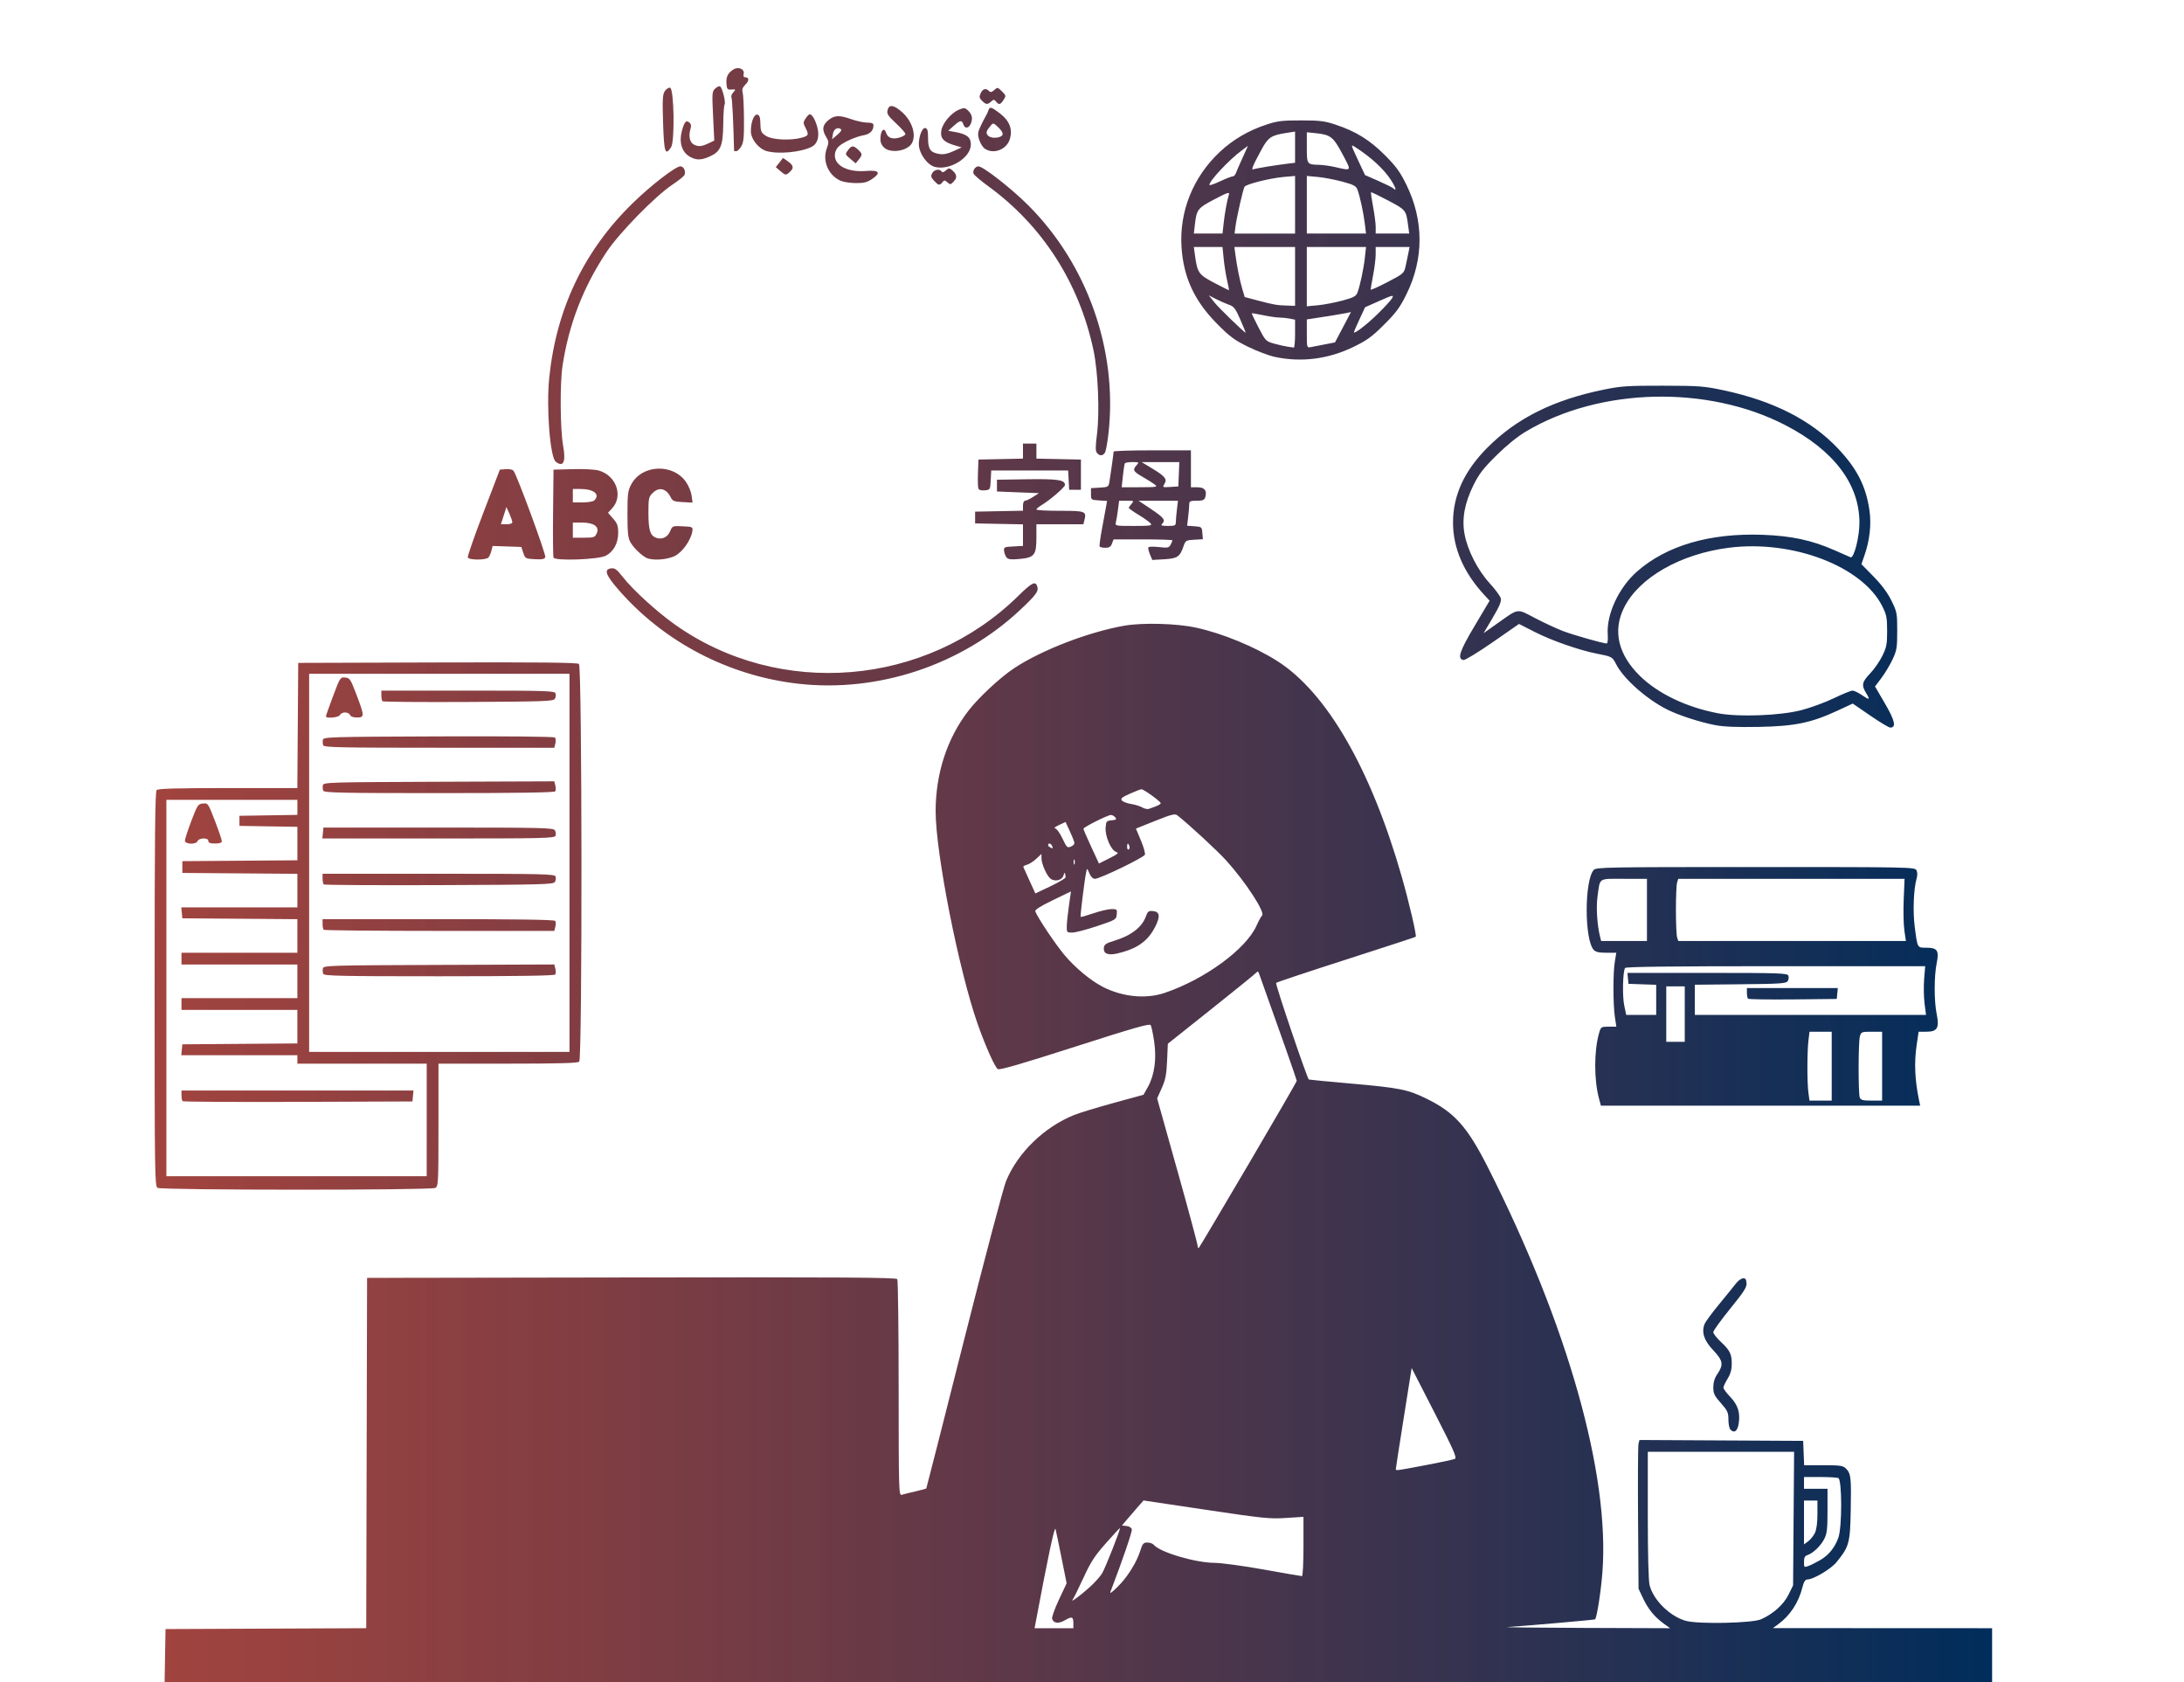 <?xml version="1.0" encoding="UTF-8" standalone="no"?>
<!-- Created with Inkscape (http://www.inkscape.org/) -->

<svg
   version="1.1"
   id="svg1"
   width="416"
   height="320.32"
   viewBox="0 0 416 320.32"
   sodipodi:docname="maintenance-pro.svg"
   inkscape:version="1.3.2 (091e20e, 2023-11-25)"
   xmlns:inkscape="http://www.inkscape.org/namespaces/inkscape"
   xmlns:sodipodi="http://sodipodi.sourceforge.net/DTD/sodipodi-0.dtd"
   xmlns:xlink="http://www.w3.org/1999/xlink"
   xmlns="http://www.w3.org/2000/svg"
   xmlns:svg="http://www.w3.org/2000/svg">
  <defs
     id="defs1">
    <linearGradient
       id="linearGradient18"
       inkscape:collect="always">
      <stop
         style="stop-color:#8a150f;stop-opacity:0.8;"
         offset="0"
         id="stop19" />
      <stop
         style="stop-color:#002d5b;stop-opacity:1;"
         offset="1"
         id="stop18" />
    </linearGradient>
    <linearGradient
       inkscape:collect="always"
       xlink:href="#linearGradient18"
       id="linearGradient19"
       x1="29.451"
       y1="166.648"
       x2="379.531"
       y2="166.648"
       gradientUnits="userSpaceOnUse"
       gradientTransform="matrix(1,0,0,1,0.007,0)" />
  </defs>
  <sodipodi:namedview
     id="namedview1"
     pagecolor="#505050"
     bordercolor="#eeeeee"
     borderopacity="1"
     inkscape:showpageshadow="0"
     inkscape:pageopacity="0"
     inkscape:pagecheckerboard="0"
     inkscape:deskcolor="#505050"
     inkscape:zoom="0.73676322"
     inkscape:cx="218.52339"
     inkscape:cy="225.30984"
     inkscape:window-width="1472"
     inkscape:window-height="685"
     inkscape:window-x="0"
     inkscape:window-y="243"
     inkscape:window-maximized="0"
     inkscape:current-layer="g1" />
  <g
     inkscape:groupmode="layer"
     inkscape:label="Image"
     id="g1">
    <path
       style="fill:url(#linearGradient19);fill-opacity:1;stroke:none;stroke-width:1;stroke-opacity:1"
       d="m 31.442,315.28 0.088,-5.04 19.114,-0.083 19.114,-0.083 0.081,-33.357 0.081,-33.357 50.369,-0.081 c 40.084,-0.065 50.421,8.8e-4 50.624,0.32 0.14,0.221 0.257,9.591 0.259,20.823 0.005,19.3 0.036,20.412 0.565,20.25 0.308,-0.095 1.474,-0.383 2.592,-0.641 1.118,-0.258 2.067,-0.514 2.109,-0.57 0.042,-0.055 3.278,-12.773 7.19,-28.261 3.913,-15.488 7.519,-29.127 8.014,-30.31 2.268,-5.418 7.223,-10.222 12.943,-12.547 0.973,-0.395 4.346,-1.424 7.496,-2.286 l 5.728,-1.567 0.832,-1.481 c 1.259,-2.24 1.691,-5.362 1.199,-8.668 -0.221,-1.487 -0.52,-2.893 -0.663,-3.126 -0.204,-0.331 -3.354,0.571 -14.444,4.134 -10.146,3.26 -14.322,4.47 -14.671,4.253 -0.551,-0.342 -2.339,-4.337 -3.82,-8.536 -3.59,-10.174 -8.021,-32.562 -8.024,-40.545 -0.003,-7.186 2.175,-13.885 6.222,-19.139 1.955,-2.539 6.028,-6.335 8.703,-8.111 5.204,-3.456 14.185,-6.921 21.041,-8.118 3.473,-0.606 9.9,-0.431 13.622,0.372 4.999,1.078 11.237,3.646 15.542,6.398 9.398,6.007 17.775,20.527 23.629,40.956 1.405,4.902 2.899,11.307 2.687,11.519 -0.065,0.065 -6.018,2.013 -13.23,4.33 -7.212,2.317 -13.225,4.319 -13.364,4.45 -0.201,0.189 5.885,18.153 6.236,18.407 0.052,0.038 3.738,0.39 8.192,0.784 9.15,0.808 10.693,1.121 14.298,2.899 5.287,2.607 7.722,5.35 11.658,13.131 15.16,29.969 23.186,58.359 21.77,77.01 -0.277,3.65 -1.054,8.635 -1.399,8.98 -0.093,0.093 -12.406,1.176 -16.673,1.466 -0.88,0.06 5.728,0.135 14.685,0.166 l 16.284,0.058 -1.259,-0.912 c -1.718,-1.245 -2.942,-2.755 -3.927,-4.848 l -0.829,-1.76 -0.094,-13.44 c -0.052,-7.392 -0.013,-13.765 0.087,-14.163 l 0.181,-0.723 15.59,0.083 15.59,0.083 0.094,2.32 0.094,2.32 h 3.665 c 3.223,0 3.741,0.076 4.297,0.632 0.946,0.946 1.03,1.675 0.913,7.895 -0.119,6.322 -0.291,6.951 -2.705,9.929 -1.065,1.314 -4.421,3.304 -5.572,3.304 -0.388,0 -0.661,0.437 -0.923,1.479 -0.744,2.954 -2.347,5.388 -4.662,7.079 l -0.96,0.701 20.875,0.01 20.875,0.01 v 5.12 5.12 H 205.402 31.354 Z m 173.009,-6.107 c 0,-1.296 -0.249,-1.394 -1.584,-0.625 -1.242,0.715 -2.13,0.629 -2.462,-0.238 -0.107,-0.28 0.464,-1.902 1.285,-3.647 l 1.478,-3.143 -0.954,-4.76 c -0.524,-2.618 -1.046,-5.12 -1.158,-5.56 -0.176,-0.687 -1.398,5.053 -3.776,17.733 l -0.215,1.147 h 3.694 3.694 z m 130.983,-0.792 c 2.307,-1.018 4.319,-2.822 5.24,-4.698 l 0.866,-1.764 0.097,-12.72 0.097,-12.72 h -13.934 -13.934 v 12.018 c 0,7.526 0.129,12.53 0.345,13.387 0.714,2.837 3.878,5.947 6.909,6.791 2.359,0.657 12.636,0.445 14.314,-0.295 z m -127.851,-6.142 c 0.898,-0.807 1.946,-1.975 2.329,-2.595 0.619,-1.002 3.572,-8.492 3.404,-8.634 -0.037,-0.031 -1.233,1.26 -2.659,2.868 -2.142,2.416 -2.887,3.564 -4.287,6.603 -0.932,2.023 -1.853,3.889 -2.047,4.146 -0.524,0.695 1.394,-0.71 3.259,-2.388 z m 5.973,-0.758 c 1.521,-1.687 3.019,-4.201 3.599,-6.04 0.467,-1.482 0.632,-1.682 1.392,-1.682 0.474,0 1.026,0.197 1.226,0.438 1.173,1.414 7.876,3.405 11.546,3.43 1.325,0.009 5.546,0.581 9.399,1.274 3.846,0.692 7.122,1.258 7.278,1.258 0.157,0 0.285,-2.541 0.285,-5.647 v -5.647 l -3.351,0.217 c -3.059,0.198 -4.385,0.062 -15.232,-1.558 l -11.881,-1.775 -1.2,1.365 c -0.66,0.751 -1.584,1.823 -2.054,2.383 l -0.855,1.018 0.887,0.102 c 0.532,0.061 0.929,0.323 0.991,0.654 0.082,0.434 -1.798,5.928 -3.973,11.608 -0.226,0.59 -0.198,0.603 0.362,0.16 0.334,-0.264 1.045,-0.965 1.58,-1.558 z m 133.172,-4.388 c 1.608,-0.939 2.78,-2.394 3.444,-4.275 0.718,-2.036 0.702,-11.066 -0.02,-11.344 -0.278,-0.107 -1.862,-0.194 -3.519,-0.194 H 343.619 v 1.12 1.12 h 2.239 2.239 v 4.173 c 0,3.51 -0.099,4.368 -0.626,5.4 -0.668,1.309 -2.158,2.733 -3.212,3.067 -0.477,0.151 -0.642,0.484 -0.642,1.294 0,1.057 0.027,1.08 0.88,0.759 0.484,-0.182 1.487,-0.686 2.229,-1.119 z m -1.04,-5.141 c 0.317,-0.652 0.49,-1.923 0.49,-3.6 v -2.592 h -1.28 -1.28 v 4.175 4.175 l 0.789,-0.575 c 0.434,-0.316 1.01,-1.029 1.28,-1.583 z m -74.188,-12.919 c 2.802,-0.532 5.329,-1.072 5.615,-1.2 0.438,-0.196 -0.175,-1.591 -3.853,-8.769 l -4.374,-8.536 -1.51,9.496 c -0.831,5.223 -1.508,9.604 -1.506,9.736 0.007,0.34 -2.5e-4,0.341 5.628,-0.727 z m -33.672,-57.343 c 5.045,-8.575 9.173,-15.714 9.173,-15.866 0,-0.21 -3.561,-10.333 -7.224,-20.535 -0.104,-0.29 -0.255,-0.346 -0.392,-0.146 -0.123,0.179 -3.983,3.317 -8.58,6.974 l -8.357,6.649 -0.146,3.257 c -0.119,2.658 -0.307,3.616 -1.021,5.205 l -0.875,1.948 3.859,13.753 c 2.123,7.564 3.859,14.024 3.859,14.356 0,0.351 0.111,0.476 0.265,0.3 0.146,-0.167 4.393,-7.32 9.438,-15.895 z m -16.012,-32.598 c 7.613,-2.559 15.479,-8.299 17.503,-12.771 0.438,-0.968 0.918,-1.848 1.067,-1.956 0.711,-0.514 -3.125,-6.415 -6.822,-10.495 -1.721,-1.899 -7.279,-7.029 -9.325,-8.607 -0.442,-0.341 -1.12,-0.17 -4.2,1.063 l -3.673,1.47 0.945,2.25 c 0.52,1.237 0.864,2.461 0.765,2.72 -0.211,0.549 -8.583,4.595 -9.508,4.595 -0.405,0 -0.783,-0.369 -1.065,-1.04 -0.434,-1.031 -0.439,-1.033 -0.611,-0.24 -0.3,1.388 -1.171,8.416 -1.057,8.53 0.06,0.06 1.166,-0.251 2.459,-0.69 1.292,-0.44 2.837,-0.799 3.434,-0.799 1.025,0 1.079,0.055 0.984,1.014 -0.098,0.99 -0.185,1.042 -3.769,2.24 -2.018,0.675 -4.141,1.226 -4.719,1.226 -1.004,0 -1.049,-0.053 -1.029,-1.2 0.012,-0.66 0.196,-2.424 0.41,-3.92 l 0.389,-2.72 -3.482,1.685 c -2.426,1.174 -3.43,1.818 -3.312,2.126 0.484,1.262 3.936,6.4 5.66,8.424 2.024,2.376 4.907,4.756 7.184,5.929 3.745,1.93 8.195,2.371 11.776,1.167 z m -11.236,-7.612 c -0.235,-0.149 -0.379,-0.607 -0.32,-1.017 0.086,-0.597 0.459,-0.851 1.868,-1.27 3.269,-0.974 5.382,-2.583 6.138,-4.673 0.351,-0.971 0.52,-1.096 1.371,-1.013 1.29,0.126 1.402,1.023 0.379,3.029 -1.235,2.422 -3.039,3.847 -5.97,4.718 -1.914,0.569 -2.832,0.629 -3.464,0.228 z m -7.602,-14.424 c -0.092,-0.957 -0.213,-1.056 -0.412,-0.335 -0.257,0.933 -1.682,1.264 -2.505,0.583 -0.7,-0.579 -1.674,-2.798 -1.683,-3.832 l -0.007,-0.848 -0.997,0.932 c -0.548,0.512 -1.347,1.019 -1.774,1.127 -0.427,0.107 -0.734,0.296 -0.682,0.419 0.052,0.123 0.589,1.309 1.193,2.635 l 1.1,2.41 2.9,-1.378 c 1.595,-0.758 2.885,-1.529 2.868,-1.713 z m 1.684,-3.295 c -0.089,-0.22 -0.161,-0.04 -0.161,0.4 0,0.44 0.073,0.62 0.161,0.4 0.089,-0.22 0.089,-0.58 0,-0.8 z m 7.888,-1.545 c -0.959,-0.355 -2.075,-2.986 -1.956,-4.609 0.088,-1.2 0.166,-1.293 1.156,-1.388 0.879,-0.084 0.996,-0.18 0.681,-0.56 -0.209,-0.252 -0.576,-0.458 -0.816,-0.458 -0.606,0 -5.245,2.325 -5.245,2.628 0,0.136 0.665,1.682 1.479,3.435 l 1.479,3.187 1.959,-0.989 c 1.73,-0.874 1.878,-1.019 1.264,-1.246 z m 2.57,-1.105 c -0.254,-0.661 -0.432,-0.584 -0.432,0.189 0,0.362 0.138,0.574 0.306,0.47 0.168,-0.104 0.225,-0.401 0.126,-0.659 z m -14.713,0.01 c -0.201,-0.523 -0.756,-0.66 -0.756,-0.187 0,0.243 0.224,0.408 0.87,0.641 0.038,0.014 -0.013,-0.191 -0.114,-0.455 z m 4.171,-0.9 c -0.111,-0.348 -0.519,-1.32 -0.907,-2.158 l -0.706,-1.525 -1.257,0.586 c -0.691,0.322 -1.031,0.597 -0.756,0.612 0.284,0.015 0.893,0.846 1.405,1.918 0.852,1.782 0.948,1.872 1.663,1.547 0.56,-0.255 0.706,-0.512 0.558,-0.979 z m 15.628,-6.684 c 0.484,-0.175 0.88,-0.435 0.88,-0.577 0,-0.328 -3.239,-2.669 -3.674,-2.655 -0.179,0.006 -1.17,0.389 -2.204,0.853 -1.529,0.686 -1.81,0.926 -1.509,1.289 0.203,0.245 0.977,0.54 1.719,0.656 0.742,0.116 1.709,0.415 2.149,0.664 0.44,0.25 1.016,0.372 1.28,0.272 0.264,-0.1 0.876,-0.326 1.36,-0.501 z m 109.408,118.729 c -0.216,-0.216 -0.393,-1.08 -0.393,-1.919 0,-1.354 -0.161,-1.707 -1.44,-3.147 -1.235,-1.391 -1.44,-1.818 -1.44,-3.006 0,-0.949 0.251,-1.755 0.8,-2.564 1.188,-1.751 1.045,-2.529 -0.828,-4.51 -1.74,-1.841 -2.248,-3.381 -1.636,-4.961 0.171,-0.44 1.443,-2.17 2.827,-3.844 1.384,-1.674 2.804,-3.428 3.156,-3.898 0.352,-0.469 0.928,-0.899 1.28,-0.956 0.505,-0.081 0.659,0.1 0.732,0.858 0.077,0.803 -0.434,1.609 -3.119,4.918 -1.766,2.177 -3.211,4.183 -3.211,4.458 0,0.275 0.626,1.086 1.39,1.802 1.787,1.674 2.129,2.357 2.127,4.241 -10e-4,1.076 -0.24,1.927 -0.79,2.821 -0.434,0.704 -0.793,1.466 -0.798,1.692 -0.005,0.227 0.569,1.015 1.277,1.752 1.473,1.533 1.945,2.979 1.644,5.032 -0.219,1.492 -0.835,1.972 -1.577,1.23 z M 30.011,226.214 c -0.528,-0.308 -0.56,-2.45 -0.56,-37.846 0,-28.756 0.09,-37.61 0.384,-37.904 0.286,-0.286 3.746,-0.384 13.593,-0.384 h 13.209 l 0.084,-11.92 0.084,-11.92 26.519,-0.082 c 19.327,-0.06 26.637,0.016 26.954,0.279 0.603,0.501 0.654,75.136 0.051,75.739 -0.286,0.286 -3.747,0.384 -13.597,0.384 H 83.518 v 11.669 c 0,11.209 -0.024,11.682 -0.619,12 -0.849,0.455 -52.108,0.441 -52.889,-0.014 z M 81.279,213.28 V 202.56 H 68.962 56.645 v -0.8 -0.8 H 45.587 34.529 l 0.1,-1.04 0.1,-1.04 10.957,-0.084 10.957,-0.084 V 195.516 192.32 H 45.607 34.57 v -1.12 -1.12 h 11.037 11.037 v -3.2 -3.2 H 45.607 34.57 v -1.12 -1.12 h 11.037 11.037 v -3.196 -3.196 l -10.957,-0.084 -10.957,-0.084 -0.1,-1.04 -0.1,-1.04 h 11.058 11.058 v -3.196 -3.196 l -10.957,-0.084 -10.957,-0.084 v -1.12 -1.12 l 10.957,-0.084 10.957,-0.084 v -3.188 -3.188 l -5.519,-0.088 -5.519,-0.088 v -0.96 -0.96 l 5.519,-0.088 5.519,-0.088 v -1.432 -1.432 H 44.167 31.69 v 35.84 35.84 h 24.794 24.794 z M 34.785,209.709 c -0.119,-0.119 -0.215,-0.624 -0.215,-1.122 V 207.68 h 22.095 22.095 l -0.1,1.04 -0.1,1.04 -21.779,0.082 c -11.979,0.045 -21.876,-0.015 -21.995,-0.133 z M 35.225,160.08 c 0.008,-0.308 0.561,-2 1.229,-3.76 1.147,-3.024 1.267,-3.205 2.193,-3.298 0.969,-0.097 0.995,-0.059 2.29,3.295 0.721,1.866 1.31,3.602 1.31,3.858 0,0.329 -0.374,0.465 -1.28,0.465 -0.924,0 -1.28,-0.133 -1.28,-0.48 0,-0.316 -0.316,-0.48 -0.926,-0.48 -0.528,0 -1.005,0.206 -1.11,0.48 -0.279,0.726 -2.449,0.655 -2.428,-0.08 z m 73.248,4.24 v -36 H 83.678 58.884 v 36 36 h 24.794 24.794 z m -46.906,21.139 c -0.097,-0.254 -0.127,-0.722 -0.066,-1.04 0.106,-0.551 1.178,-0.583 22.095,-0.661 l 21.984,-0.082 0.197,0.784 c 0.108,0.431 0.103,0.936 -0.012,1.122 -0.144,0.232 -7.071,0.338 -22.115,0.338 -18.782,0 -21.931,-0.066 -22.083,-0.461 z m 0.09,-8.392 c -0.117,-0.117 -0.213,-0.621 -0.213,-1.12 V 175.04 h 22.056 c 15.15,0 22.122,0.106 22.265,0.338 0.115,0.186 0.121,0.69 0.013,1.12 L 105.581,177.28 H 83.726 c -12.021,0 -21.952,-0.096 -22.069,-0.213 z m 0.002,-8.638 c -0.119,-0.119 -0.215,-0.624 -0.215,-1.122 V 166.4 h 22.085 c 20.151,0 22.103,0.046 22.286,0.523 0.11,0.288 0.054,0.756 -0.125,1.04 -0.294,0.466 -2.463,0.525 -22.07,0.599 -11.96,0.045 -21.842,-0.015 -21.96,-0.133 z M 61.503,158.64 61.603,157.6 h 21.88 c 19.788,0 21.911,0.049 22.206,0.517 0.179,0.284 0.235,0.752 0.125,1.04 -0.183,0.478 -2.136,0.523 -22.306,0.523 H 61.403 Z m 0.063,-8.061 c -0.097,-0.254 -0.127,-0.722 -0.066,-1.04 0.106,-0.551 1.178,-0.583 22.095,-0.661 l 21.984,-0.082 0.197,0.784 c 0.108,0.431 0.103,0.936 -0.012,1.122 -0.144,0.232 -7.071,0.338 -22.115,0.338 -18.782,0 -21.931,-0.066 -22.083,-0.461 z m 0,-8.64 c -0.097,-0.254 -0.127,-0.722 -0.066,-1.04 0.106,-0.551 1.175,-0.583 22.004,-0.661 13.252,-0.05 22.01,0.036 22.191,0.217 0.164,0.164 0.206,0.669 0.092,1.122 L 105.581,142.4 H 83.662 c -18.794,0 -21.944,-0.066 -22.096,-0.461 z m 0.517,-5.522 c 0,-0.123 0.612,-1.855 1.36,-3.849 1.336,-3.563 1.376,-3.625 2.306,-3.537 0.886,0.083 1.025,0.295 2.159,3.289 1.535,4.052 1.54,4.32 0.084,4.32 -0.709,0 -1.198,-0.179 -1.314,-0.48 -0.101,-0.264 -0.533,-0.48 -0.96,-0.48 -0.427,0 -0.859,0.216 -0.96,0.48 -0.185,0.482 -2.675,0.722 -2.675,0.257 z m 10.774,-2.868 c -0.119,-0.119 -0.216,-0.624 -0.216,-1.123 V 131.52 h 16.486 c 14.968,0 16.505,0.048 16.687,0.523 0.11,0.288 0.054,0.756 -0.125,1.04 -0.292,0.462 -2.017,0.525 -16.471,0.599 -8.88,0.046 -16.243,-0.014 -16.361,-0.133 z m 231.728,75.72 c -0.982,-3.646 -0.978,-9.12 0.008,-12.549 0.334,-1.162 0.391,-1.2 1.814,-1.2 h 1.469 l -0.278,-1.84 c -0.361,-2.389 -0.366,-8.414 -0.008,-10.56 l 0.28,-1.68 h -1.911 c -1.418,0 -2.039,-0.145 -2.407,-0.56 -1.77,-1.997 -1.764,-13.17 0.007,-15.2 0.459,-0.526 2.333,-0.56 30.821,-0.56 29.315,0 30.343,0.02 30.653,0.599 0.204,0.382 0.214,0.972 0.026,1.627 -0.56,1.954 -0.724,6.258 -0.349,9.148 0.532,4.098 0.472,3.985 2.149,3.985 2.175,0 2.528,0.517 2.03,2.976 -0.502,2.479 -0.5,7.231 0.005,9.664 0.543,2.617 0.115,3.361 -1.935,3.361 h -1.506 l -0.359,2.413 c -0.519,3.488 -0.377,6.75 0.468,10.787 l 0.184,0.88 h -30.405 -30.406 z m 44.313,-6.229 v -6.56 l -2.115,1e-4 -2.115,9e-5 -0.202,1.68 c -0.262,2.181 -0.264,8.055 -0.004,9.955 l 0.203,1.485 2.116,-1.3e-4 2.116,-1.4e-4 z m 9.598,2.3e-4 v -6.56 h -1.993 c -1.902,0 -2.005,0.041 -2.239,0.88 -0.311,1.112 -0.325,10.929 -0.016,11.68 0.185,0.45 0.626,0.56 2.239,0.56 h 2.01 z m -37.591,-9.92 v -5.28 h -1.76 -1.76 v 5.28 5.28 h 1.76 1.76 z m -5.439,-2.707 v -2.867 l -2.639,-0.093 -2.639,-0.093 -0.1,-1.04 -0.1,-1.04 h 15.227 c 13.802,0 15.246,0.049 15.428,0.523 0.11,0.288 0.054,0.756 -0.125,1.04 -0.284,0.451 -1.425,0.527 -9.009,0.602 l -8.683,0.085 v 2.875 2.875 h 22.018 22.018 l -0.279,-2.16 c -0.153,-1.188 -0.19,-3.276 -0.081,-4.64 l 0.198,-2.48 h -28.477 c -19.793,0 -28.541,0.104 -28.687,0.341 -0.43,0.695 -0.536,5.308 -0.164,7.099 l 0.382,1.84 h 2.857 2.857 z m 17.495,-0.221 c -0.12,-0.12 -0.218,-0.627 -0.218,-1.125 V 188.16 h 8.658 8.658 l -0.1,1.04 -0.1,1.04 -8.34,0.085 c -4.587,0.047 -8.438,-0.013 -8.558,-0.133 z M 313.706,173.28 v -5.92 h -4.377 c -4.988,0 -4.526,-0.306 -5.038,3.341 -0.29,2.068 -0.077,5.454 0.482,7.685 l 0.204,0.814 h 4.364 4.364 z m 49.03,3.92 c -0.161,-1.1 -0.218,-3.764 -0.127,-5.92 l 0.166,-3.92 h -21.554 -21.554 l -0.222,0.698 c -0.122,0.384 -0.222,2.734 -0.222,5.222 0,2.488 0.1,4.838 0.222,5.222 l 0.222,0.698 h 21.681 21.681 z m -36.016,-39.104 c -2.853,-0.54 -7.015,-1.891 -9.175,-2.979 -3.935,-1.982 -8.299,-5.858 -9.708,-8.62 -0.724,-1.42 -0.787,-1.454 -3.729,-2.027 -3.29,-0.641 -8.559,-2.481 -11.732,-4.097 l -3.043,-1.55 -5.021,3.489 c -2.762,1.919 -5.268,3.442 -5.569,3.385 -1.212,-0.23 -0.743,-1.656 2.138,-6.499 l 2.856,-4.8 -1.036,-1.12 c -3.918,-4.235 -5.936,-8.914 -5.936,-13.76 0,-5.174 2.142,-9.845 6.539,-14.261 5.619,-5.643 12.624,-9.123 22.323,-11.089 3.159,-0.64 4.524,-0.728 11.119,-0.716 6.911,0.013 7.844,0.083 11.55,0.872 9.485,2.02 16.679,5.679 21.79,11.082 3.654,3.863 5.35,7.212 6.01,11.864 0.367,2.587 0.036,5.604 -0.917,8.369 l -0.621,1.801 2.311,2.359 c 1.547,1.58 2.674,3.097 3.409,4.592 1.049,2.134 1.098,2.39 1.098,5.76 0,3.192 -0.085,3.708 -0.894,5.437 -0.492,1.05 -1.443,2.637 -2.115,3.527 l -1.221,1.617 1.901,3.258 c 1.902,3.26 2.188,4.568 0.999,4.568 -0.267,0 -1.984,-1.029 -3.815,-2.287 l -3.329,-2.287 -2.914,1.354 c -4.989,2.318 -8.125,2.964 -15.007,3.091 -4.121,0.076 -6.63,-0.025 -8.261,-0.334 z m 16.419,-2.86 c 1.76,-0.459 4.544,-1.483 6.187,-2.275 1.643,-0.793 3.23,-1.441 3.525,-1.441 0.295,0 1.067,0.36 1.714,0.8 1.556,1.058 1.713,1.01 0.917,-0.278 -0.956,-1.547 -0.84,-2.146 0.731,-3.786 0.768,-0.802 1.812,-2.304 2.319,-3.337 0.81,-1.649 0.922,-2.231 0.921,-4.759 -0.002,-2.552 -0.109,-3.093 -0.945,-4.748 -3.832,-7.585 -17.066,-12.627 -29.151,-11.105 -9.272,1.167 -17.204,5.705 -20.038,11.461 -2.154,4.376 -1.099,8.882 3.03,12.938 3.462,3.401 8.88,5.992 14.921,7.136 3.939,0.746 11.842,0.444 15.868,-0.606 z m -36.904,-14.491 c -0.237,-3.819 2.124,-8.86 5.575,-11.901 5.614,-4.947 13.894,-7.366 23.942,-6.996 5.521,0.203 9.343,1.027 13.726,2.958 1.441,0.635 2.79,1.228 2.998,1.319 0.645,0.282 1.701,-3.802 1.701,-6.582 0,-7.371 -4.901,-13.819 -14.128,-18.586 -14.802,-7.648 -35.271,-7.16 -49.323,1.175 -1.673,0.992 -3.709,2.635 -5.683,4.586 -2.497,2.468 -3.319,3.531 -4.368,5.647 -1.705,3.442 -2.249,6.397 -1.717,9.324 0.562,3.093 2.493,6.875 4.787,9.38 1.061,1.158 2.015,2.452 2.12,2.877 0.143,0.574 -0.252,1.521 -1.542,3.702 l -1.734,2.93 2.601,-1.842 c 4.182,-2.962 3.651,-2.887 7.234,-1.013 1.713,0.896 4.107,2.006 5.32,2.466 1.983,0.752 7.476,2.313 8.284,2.354 0.19,0.01 0.274,-0.72 0.207,-1.799 z m -154.252,9.455 c -13.192,-1.516 -25.452,-7.911 -34.07,-17.77 -2.596,-2.97 -2.96,-4.029 -1.442,-4.202 0.639,-0.073 1.074,0.261 2.162,1.659 1.875,2.409 6.382,6.529 9.835,8.99 19.932,14.205 47.924,11.892 65.507,-5.412 2.555,-2.514 3.255,-2.865 3.593,-1.798 0.294,0.927 -0.166,1.569 -3.122,4.363 -11.219,10.602 -27.177,15.927 -42.463,14.17 z M 89.106,106.16 c -0.083,-0.22 1.257,-4.072 2.977,-8.56 l 3.127,-8.16 1.14,-0.096 c 0.661,-0.056 1.277,0.079 1.467,0.32 0.664,0.844 6.231,15.972 6.051,16.442 -0.143,0.373 -0.61,0.464 -2.003,0.39 -1.761,-0.093 -1.828,-0.13 -2.191,-1.216 l -0.375,-1.12 -2.734,-0.092 -2.734,-0.092 -0.223,0.89 c -0.123,0.49 -0.373,1.071 -0.557,1.292 -0.445,0.536 -3.743,0.538 -3.945,0.002 z m 8.48,-6.72 c -0.005,-0.22 -0.259,-0.958 -0.566,-1.641 l -0.557,-1.241 -0.525,1.641 -0.525,1.641 h 1.09 c 0.663,0 1.087,-0.157 1.082,-0.4 z m 7.845,6.751 c -0.093,-0.243 -0.131,-4.111 -0.084,-8.596 l 0.086,-8.154 3.679,-0.099 c 2.134,-0.057 4.217,0.056 4.959,0.27 3.328,0.957 4.687,4.862 2.511,7.211 l -0.77,0.831 0.969,1.104 c 0.808,0.92 0.969,1.376 0.969,2.735 0,1.948 -0.868,3.55 -2.35,4.338 -1.384,0.736 -9.709,1.035 -9.969,0.359 z m 8.235,-4.628 c 0.567,-1.245 -0.538,-2.042 -2.83,-2.042 h -1.724 V 100.96 102.4 h 2.086 c 1.94,0 2.113,-0.059 2.468,-0.838 z m -0.459,-6.266 c 1.156,-1.156 -0.099,-2.176 -2.676,-2.176 h -1.419 v 1.28 1.28 h 1.856 c 1.021,0 2.028,-0.173 2.239,-0.384 z m 9.822,10.891 c -1.034,-0.571 -2.416,-1.954 -2.985,-2.987 -0.417,-0.759 -0.528,-1.865 -0.527,-5.28 9.6e-4,-3.855 0.078,-4.465 0.716,-5.666 2.019,-3.802 7.945,-4.063 10.441,-0.461 0.488,0.704 0.967,1.875 1.065,2.602 l 0.177,1.321 -1.876,-0.097 c -1.63,-0.085 -1.928,-0.202 -2.271,-0.892 -0.86,-1.732 -2.238,-2.057 -3.475,-0.82 -0.717,0.717 -0.785,1.035 -0.785,3.659 0,3.338 0.318,4.409 1.434,4.833 1.137,0.432 2.227,-0.075 2.72,-1.265 0.408,-0.984 0.447,-0.999 2.369,-0.907 1.879,0.09 1.951,0.125 1.85,0.894 -0.213,1.624 -1.825,3.954 -3.258,4.712 -1.513,0.8 -4.451,0.987 -5.595,0.355 z m 68.702,-0.014 c -0.212,-0.256 -0.425,-0.814 -0.472,-1.24 -0.081,-0.73 0.02,-0.78 1.754,-0.87 l 1.84,-0.096 v -2.055 -2.055 l -4.559,-0.089 -4.559,-0.089 v -1.12 -1.12 l 4.559,-0.089 4.559,-0.089 v -0.951 c 0,-0.547 0.17,-0.952 0.4,-0.952 0.22,-6.6e-4 0.904,-0.325 1.52,-0.72 l 1.12,-0.719 -3.999,-0.16 -3.999,-0.16 v -1.12 -1.12 l 5.759,-0.089 c 5.799,-0.09 7.198,0.121 7.198,1.086 0,0.429 -2.907,2.925 -4.505,3.87 -0.514,0.303 -0.934,0.665 -0.934,0.803 0,0.138 2.02,0.251 4.489,0.251 4.861,0 5.078,0.082 4.657,1.761 l -0.201,0.799 h -4.473 -4.473 v 2.525 c 0,3.344 -0.376,3.823 -3.207,4.083 -1.613,0.148 -2.175,0.086 -2.474,-0.274 z m 27.304,-0.615 c -0.248,-0.59 -0.38,-1.188 -0.293,-1.329 0.087,-0.141 0.996,-0.161 2.019,-0.045 1.667,0.189 1.898,0.142 2.213,-0.446 0.193,-0.361 0.351,-0.738 0.351,-0.838 0,-0.1 -2.523,-0.181 -5.607,-0.181 h -5.607 l -0.304,0.8 c -0.23,0.605 -0.535,0.8 -1.253,0.8 -0.522,0 -1.014,-0.108 -1.094,-0.24 -0.08,-0.132 0.112,-1.608 0.426,-3.28 0.314,-1.672 0.664,-3.572 0.777,-4.222 l 0.206,-1.182 -1.531,-0.098 c -1.518,-0.097 -1.531,-0.108 -1.531,-1.218 v -1.12 l 1.668,-0.096 c 1.6,-0.092 1.675,-0.138 1.845,-1.12 0.206,-1.193 0.79,-5.392 0.8,-5.744 0.003,-0.132 3.318,-0.24 7.365,-0.24 h 7.358 v 3.52 3.52 h 1.258 c 1.363,0 1.862,0.656 1.461,1.92 -0.163,0.513 -0.484,0.64 -1.621,0.64 -1.257,0 -1.418,0.082 -1.421,0.72 -0.002,0.396 -0.092,1.467 -0.202,2.38 l -0.199,1.66 1.402,0.1 c 1.364,0.098 1.404,0.132 1.5,1.283 l 0.098,1.183 -1.649,0.097 c -1.602,0.095 -1.662,0.133 -2.076,1.344 -0.656,1.915 -1.151,2.236 -3.671,2.379 l -2.239,0.127 z m 0.131,-5.881 c -0.22,-0.265 -1.245,-0.995 -2.279,-1.623 -1.034,-0.628 -1.879,-1.228 -1.879,-1.334 0,-0.105 0.238,-0.455 0.529,-0.777 0.506,-0.559 0.464,-0.585 -0.919,-0.585 h -1.448 l -0.219,1.68 c -0.12,0.924 -0.299,2.004 -0.396,2.4 -0.175,0.714 -0.149,0.72 3.416,0.72 3.162,0 3.545,-0.058 3.194,-0.481 z m 4.803,-0.239 c 0.002,-0.396 0.094,-1.476 0.205,-2.4 l 0.202,-1.68 h -3.751 -3.751 l 2.426,1.623 c 2.43,1.626 2.759,2.076 2.042,2.793 -0.299,0.299 -0.05,0.384 1.12,0.384 1.345,0 1.504,-0.076 1.506,-0.72 z m -4.002,-7.159 c -0.352,-0.274 -1.396,-0.932 -2.319,-1.46 -1.812,-1.037 -1.965,-1.335 -1.15,-2.235 0.505,-0.558 0.468,-0.585 -0.781,-0.585 -0.721,0 -1.376,0.108 -1.457,0.24 -0.081,0.132 -0.25,1.212 -0.376,2.4 l -0.23,2.16 3.476,-0.01 c 3.21,-0.009 3.428,-0.048 2.837,-0.509 z m 4.573,-1.961 0.094,-2.32 h -3.591 -3.591 l 2.046,1.238 c 2.445,1.479 2.867,2.019 2.292,2.939 -0.397,0.635 -0.355,0.656 1.122,0.561 l 1.534,-0.098 z m -38.182,2.712 c -0.095,-0.247 -0.13,-1.588 -0.078,-2.98 l 0.094,-2.532 4.239,-0.089 4.239,-0.089 v -1.431 -1.431 h 1.28 1.28 v 1.431 1.431 l 4.239,0.089 4.239,0.089 v 2.88 2.88 h -1.12 -1.12 l -0.096,-1.84 -0.096,-1.84 h -7.326 -7.326 l -0.096,1.84 c -0.095,1.82 -0.107,1.841 -1.138,1.94 -0.673,0.065 -1.103,-0.058 -1.214,-0.348 z m -80.508,-5.112 c -1.075,-0.851 -1.809,-10.288 -1.238,-15.92 1.334,-13.165 6.636,-24.268 15.907,-33.312 3.482,-3.396 8.158,-7.008 9.074,-7.008 0.639,0 1.08,0.916 0.787,1.635 -0.1,0.245 -1.147,1.087 -2.327,1.872 -3.237,2.153 -10.126,9.198 -12.513,12.796 -4.448,6.703 -7.164,13.708 -8.381,21.617 -0.521,3.384 -0.462,12.15 0.103,15.269 0.564,3.114 0.055,4.214 -1.413,3.051 z m 103.093,-1.663 c -0.299,-0.361 -0.298,-1.149 0.005,-3.56 0.53,-4.211 0.214,-11.83 -0.662,-15.976 -2.709,-12.819 -9.719,-23.75 -20.045,-31.256 -1.436,-1.044 -2.699,-2.125 -2.805,-2.402 -0.218,-0.569 0.332,-1.382 0.936,-1.382 0.881,0 6.255,4.195 9.429,7.36 11.315,11.283 17.1,27.664 15.342,43.441 -0.19,1.702 -0.483,3.353 -0.651,3.667 -0.37,0.691 -1.028,0.738 -1.549,0.109 z m 33.898,-18.285 c -1.144,-0.244 -3.447,-1.113 -5.119,-1.931 -2.588,-1.266 -3.468,-1.92 -5.926,-4.403 -4.296,-4.342 -6.373,-8.829 -6.744,-14.575 -0.44,-6.815 2.213,-13.393 7.324,-18.159 2.495,-2.326 5.41,-4.033 8.811,-5.16 2.121,-0.703 3.016,-0.813 6.612,-0.813 3.596,0 4.491,0.11 6.612,0.813 3.856,1.277 6.53,2.937 9.423,5.85 2.114,2.129 2.872,3.177 4.07,5.631 3.309,6.778 3.313,14.056 0.011,20.776 -1.24,2.523 -1.962,3.508 -4.246,5.793 -2.291,2.292 -3.261,3.002 -5.792,4.24 -4.813,2.356 -9.972,3.021 -15.037,1.938 z m 3.839,-4.411 v -2.68 l -1,-0.2 c -0.55,-0.11 -1.45,-0.203 -2,-0.207 -0.55,-0.004 -1.936,-0.204 -3.079,-0.446 -1.144,-0.242 -2.118,-0.405 -2.164,-0.362 -0.046,0.043 0.529,1.257 1.28,2.699 1.328,2.552 1.407,2.634 2.964,3.074 0.88,0.248 2.032,0.509 2.559,0.579 0.528,0.07 1.068,0.149 1.2,0.175 0.132,0.026 0.24,-1.158 0.24,-2.632 z m 5.641,2.028 1.962,-0.379 1.524,-2.89 1.524,-2.89 -0.926,0.197 c -0.829,0.176 -3.556,0.62 -6.445,1.05 l -1.04,0.155 v 2.712 c 0,2.641 0.019,2.708 0.72,2.569 0.396,-0.079 1.603,-0.313 2.681,-0.522 z m -16.059,-4.699 c -0.923,-2.125 -1.224,-2.523 -2.144,-2.842 -0.588,-0.204 -1.698,-0.691 -2.466,-1.083 l -1.396,-0.712 1.035,1.307 c 0.836,1.055 5.726,5.801 5.978,5.801 0.037,0 -0.417,-1.112 -1.007,-2.471 z m 26.101,-1.049 c 1.356,-1.32 2.627,-2.71 2.824,-3.089 0.325,-0.624 0.096,-0.573 -2.407,0.537 l -2.766,1.226 -1.068,2.307 c -0.587,1.269 -1.068,2.367 -1.068,2.442 0,0.445 2.373,-1.365 4.485,-3.421 z m -15.683,-7.2 v -5.6 h -5.778 -5.778 l 0.201,1.52 c 0.302,2.281 0.815,4.822 1.315,6.506 l 0.447,1.505 2.477,0.655 c 3.052,0.807 3.68,0.916 5.597,0.971 l 1.52,0.044 z m 9.002,4.609 c 2.166,-0.585 2.612,-0.821 2.881,-1.53 0.504,-1.324 1.176,-4.496 1.416,-6.679 l 0.22,-2 h -5.64 -5.64 v 5.646 5.646 l 2.1,-0.196 c 1.155,-0.108 3.253,-0.507 4.663,-0.888 z m -21.948,-3.864 c -0.231,-0.995 -0.523,-2.83 -0.648,-4.077 l -0.228,-2.267 h -2.73 -2.73 l 0.203,1.481 c 0.474,3.458 0.677,3.754 3.676,5.341 1.515,0.801 2.782,1.429 2.816,1.395 0.034,-0.034 -0.127,-0.877 -0.358,-1.872 z m 34.024,-2.786 c 0.18,-0.814 0.417,-1.947 0.527,-2.519 l 0.201,-1.04 h -3.225 -3.225 v 1.412 c 0,0.777 -0.216,2.541 -0.48,3.92 -0.264,1.379 -0.48,2.626 -0.48,2.769 -3e-5,0.144 1.43,-0.487 3.177,-1.401 3.153,-1.649 3.18,-1.673 3.504,-3.141 z m -34.677,-8.119 c 0.215,-1.954 0.643,-4.278 1.008,-5.48 0.146,-0.479 -0.412,-0.287 -2.768,0.956 -3.202,1.689 -3.384,1.922 -3.72,4.783 l -0.205,1.74 h 2.732 2.732 z m 13.599,-3.486 v -5.486 l -2.159,0.19 c -2.596,0.228 -7.157,1.368 -7.465,1.866 -0.278,0.451 -1.487,5.751 -1.723,7.557 l -0.178,1.36 h 5.762 5.762 z m 13.291,3.646 c -0.25,-2.102 -0.938,-5.283 -1.408,-6.519 -0.27,-0.709 -0.716,-0.946 -2.881,-1.53 -1.409,-0.38 -3.507,-0.78 -4.663,-0.888 l -2.1,-0.196 v 5.486 5.486 h 5.636 5.636 z m 8.246,0.32 c -0.401,-2.967 -0.4,-2.966 -3.789,-4.764 -1.744,-0.925 -3.221,-1.634 -3.28,-1.574 -0.06,0.06 0.116,1.292 0.39,2.739 0.274,1.446 0.499,3.19 0.499,3.874 v 1.245 h 3.193 3.193 z m -3.26,-8.656 c -1.338,-2.086 -3.847,-4.397 -6.833,-6.295 -0.867,-0.551 -0.863,-0.532 0.502,2.388 l 1.375,2.943 2.537,1.114 c 1.395,0.613 2.672,1.245 2.836,1.404 0.722,0.702 0.501,-0.124 -0.417,-1.555 z m -30.184,-0.704 c 0.225,-1.4e-4 0.498,-0.252 0.607,-0.56 0.108,-0.308 0.677,-1.619 1.265,-2.914 l 1.068,-2.354 -1.195,0.883 c -2.408,1.78 -6.154,5.772 -6.154,6.561 0,0.153 0.9,-0.148 2,-0.668 1.1,-0.52 2.184,-0.946 2.409,-0.946 z m 6.628,-1.872 c 1.232,-0.196 2.923,-0.44 3.759,-0.542 l 1.52,-0.185 v -2.972 -2.972 l -1.827,0.287 c -2.724,0.427 -3.317,0.835 -4.565,3.138 -1.704,3.143 -2.033,3.948 -1.536,3.759 0.226,-0.086 1.418,-0.316 2.65,-0.512 z m 14.317,-2.368 c -1.752,-3.29 -2.274,-3.702 -5.054,-3.989 l -1.745,-0.18 v 2.891 c 0,3.227 0.02,3.256 2.346,3.31 0.733,0.017 2.125,0.213 3.093,0.436 3.167,0.729 3.113,0.826 1.36,-2.467 z m -77.794,5.07 c -0.598,-0.637 -0.661,-0.886 -0.364,-1.44 0.379,-0.709 1.434,-0.903 1.789,-0.329 0.138,0.223 0.418,0.153 0.813,-0.204 0.502,-0.454 0.686,-0.475 1.105,-0.127 0.998,0.829 1.119,1.458 0.423,2.205 -0.606,0.65 -0.703,0.666 -1.22,0.198 -0.503,-0.455 -0.605,-0.457 -0.967,-0.021 -0.543,0.654 -0.731,0.62 -1.578,-0.282 z m -17.8,-3e-4 c -2.322,-1.011 -3.51,-3.748 -2.657,-6.12 0.425,-1.181 0.415,-1.382 -0.108,-2.244 -0.825,-1.36 -0.716,-2.214 0.406,-3.158 1.167,-0.982 2.088,-1.021 4.454,-0.188 0.968,0.341 2.299,0.624 2.959,0.63 0.871,0.008 1.2,0.148 1.2,0.511 0,1.002 -0.648,1.669 -1.831,1.887 -1.628,0.3 -3.918,1.331 -4.804,2.163 -0.455,0.427 -0.724,1.055 -0.724,1.689 0,1.985 2.51,3.234 5.945,2.959 2.504,-0.201 2.913,0.331 1.167,1.518 -0.947,0.644 -1.566,0.801 -3.108,0.791 -1.059,-0.007 -2.364,-0.204 -2.901,-0.438 z m -0.014,-9.87 c -0.662,-0.403 -1.336,0.073 -1.478,1.043 l -0.135,0.919 1.004,-0.861 c 0.709,-0.608 0.888,-0.931 0.609,-1.101 z m -11.495,7.995 -0.843,-0.725 0.691,-0.878 0.691,-0.878 0.934,0.665 c 1.081,0.77 1.168,1.271 0.349,2.012 -0.749,0.678 -0.815,0.671 -1.822,-0.195 z m 29.44,-0.77 c -1.465,-0.386 -3.042,-2.635 -3.038,-4.334 0.004,-1.528 0.658,-3.173 1.218,-3.065 0.431,0.083 0.539,0.472 0.539,1.928 0,2.114 0.442,2.737 2.137,3.012 0.802,0.13 1.59,-0.026 2.697,-0.535 l 1.564,-0.719 -1.476,-0.442 c -2.012,-0.602 -2.659,-1.368 -2.386,-2.823 0.263,-1.403 1.885,-3.308 3.331,-3.912 0.962,-0.402 1.144,-0.392 1.676,0.09 0.818,0.74 1.009,1.497 0.63,2.494 -0.379,0.997 -1.169,1.106 -1.456,0.202 -0.273,-0.861 -0.601,-0.808 -1.832,0.291 l -1.042,0.931 1.277,0.231 c 2.277,0.412 3.024,1 3.03,2.387 0.012,2.506 -4.029,5.013 -6.872,4.265 z m -16.087,-1.535 c -1,-0.842 -1.01,-0.875 -0.465,-1.624 0.685,-0.943 1.04,-0.967 1.935,-0.133 0.849,0.791 0.862,0.996 0.126,1.906 l -0.575,0.71 z m -30.685,-0.475 c -1.415,-0.863 -1.964,-2.709 -1.417,-4.762 0.483,-1.812 0.816,-2.203 1.439,-1.686 0.351,0.292 0.396,0.633 0.181,1.383 -0.359,1.252 -0.08,2.414 0.676,2.819 0.825,0.442 1.484,0.389 2.769,-0.221 l 1.122,-0.532 -0.226,-4.669 c -0.218,-4.5 -0.202,-4.691 0.454,-5.284 0.401,-0.363 0.786,-0.494 0.938,-0.319 0.454,0.521 1.044,3.016 0.805,3.403 -0.127,0.205 -0.244,1.894 -0.261,3.753 -0.037,4.079 -0.499,5.201 -2.518,6.118 -1.708,0.776 -2.684,0.775 -3.96,-0.004 z m 14.732,-1.004 c -1.53,-0.443 -2.992,-2.287 -2.992,-3.774 0,-1.76 0.599,-3.292 1.237,-3.165 0.357,0.071 0.532,0.458 0.551,1.216 0.052,2.052 0.128,2.239 1.172,2.876 1.181,0.721 4.647,0.875 6.718,0.3 1.339,-0.372 1.411,-0.566 0.712,-1.918 -0.441,-0.853 -0.438,-1.02 0.037,-1.744 0.288,-0.44 0.634,-0.801 0.768,-0.801 0.448,0 1.012,0.916 1.419,2.305 0.53,1.805 0.136,3.299 -1.025,3.892 -2.036,1.04 -6.393,1.452 -8.597,0.813 z m -19.71,-5.309 c -0.148,-4.488 -0.098,-5.459 0.319,-6.095 0.272,-0.416 0.726,-0.712 1.009,-0.657 0.762,0.146 0.935,10.204 0.194,11.334 -1.113,1.698 -1.337,1.023 -1.522,-4.582 z m 13.517,5.259 c -0.117,-5.201 -0.351,-9.954 -0.502,-10.198 -0.109,-0.177 0.047,-0.594 0.348,-0.927 0.525,-0.58 0.511,-0.602 -0.322,-0.54 -0.777,0.058 -0.88,-0.054 -0.965,-1.054 -0.113,-1.325 0.228,-2.059 1.272,-2.744 0.983,-0.644 2.24,-0.108 1.99,0.85 -0.099,0.38 0.004,0.613 0.271,0.613 0.795,0 0.83,0.628 0.077,1.381 -0.554,0.554 -0.69,0.946 -0.529,1.523 0.119,0.427 0.231,2.698 0.249,5.047 0.026,3.5 -0.067,4.438 -0.517,5.2 -0.302,0.511 -0.734,0.929 -0.96,0.929 -0.226,0 -0.412,-0.036 -0.413,-0.08 z m 28.51,-0.683 c -0.537,-0.572 -0.692,-1.067 -0.616,-1.975 0.113,-1.348 0.733,-1.816 1.056,-0.799 0.316,0.997 1.175,1.32 2.519,0.949 0.641,-0.177 1.165,-0.49 1.165,-0.695 0,-0.205 -0.809,-1.126 -1.799,-2.047 -1.535,-1.428 -1.769,-1.795 -1.594,-2.492 0.275,-1.095 1.055,-1.042 2.529,0.173 2.068,1.705 3.013,4.424 2.117,6.097 -0.831,1.554 -4.197,2.047 -5.379,0.788 z m 19.242,0.272 c -0.386,-0.27 -0.866,-1.041 -1.067,-1.712 -0.316,-1.054 -0.274,-1.413 0.303,-2.628 0.367,-0.774 0.805,-1.624 0.973,-1.888 0.168,-0.264 0.383,-0.732 0.478,-1.04 0.244,-0.788 0.542,-0.712 2.216,0.566 1.811,1.383 2.437,3.01 1.877,4.879 -0.601,2.007 -3.136,2.974 -4.778,1.823 z m 2.933,-2.263 c 0.744,-0.286 0.62,-0.857 -0.398,-1.833 -0.856,-0.821 -0.93,-0.837 -1.391,-0.3 -0.848,0.987 -0.97,1.382 -0.573,1.861 0.401,0.484 1.485,0.608 2.362,0.272 z m -3.466,-6.862 c -0.513,-0.518 -0.553,-0.748 -0.247,-1.421 0.395,-0.867 0.988,-1.026 1.588,-0.427 0.289,0.289 0.523,0.244 1.005,-0.193 0.607,-0.549 0.658,-0.54 1.457,0.259 0.795,0.795 0.807,0.861 0.302,1.633 -0.611,0.932 -0.862,0.988 -1.42,0.316 -0.363,-0.437 -0.461,-0.437 -0.944,0 -0.688,0.623 -0.986,0.594 -1.741,-0.168 z"
       id="path1" />
  </g>
</svg>
